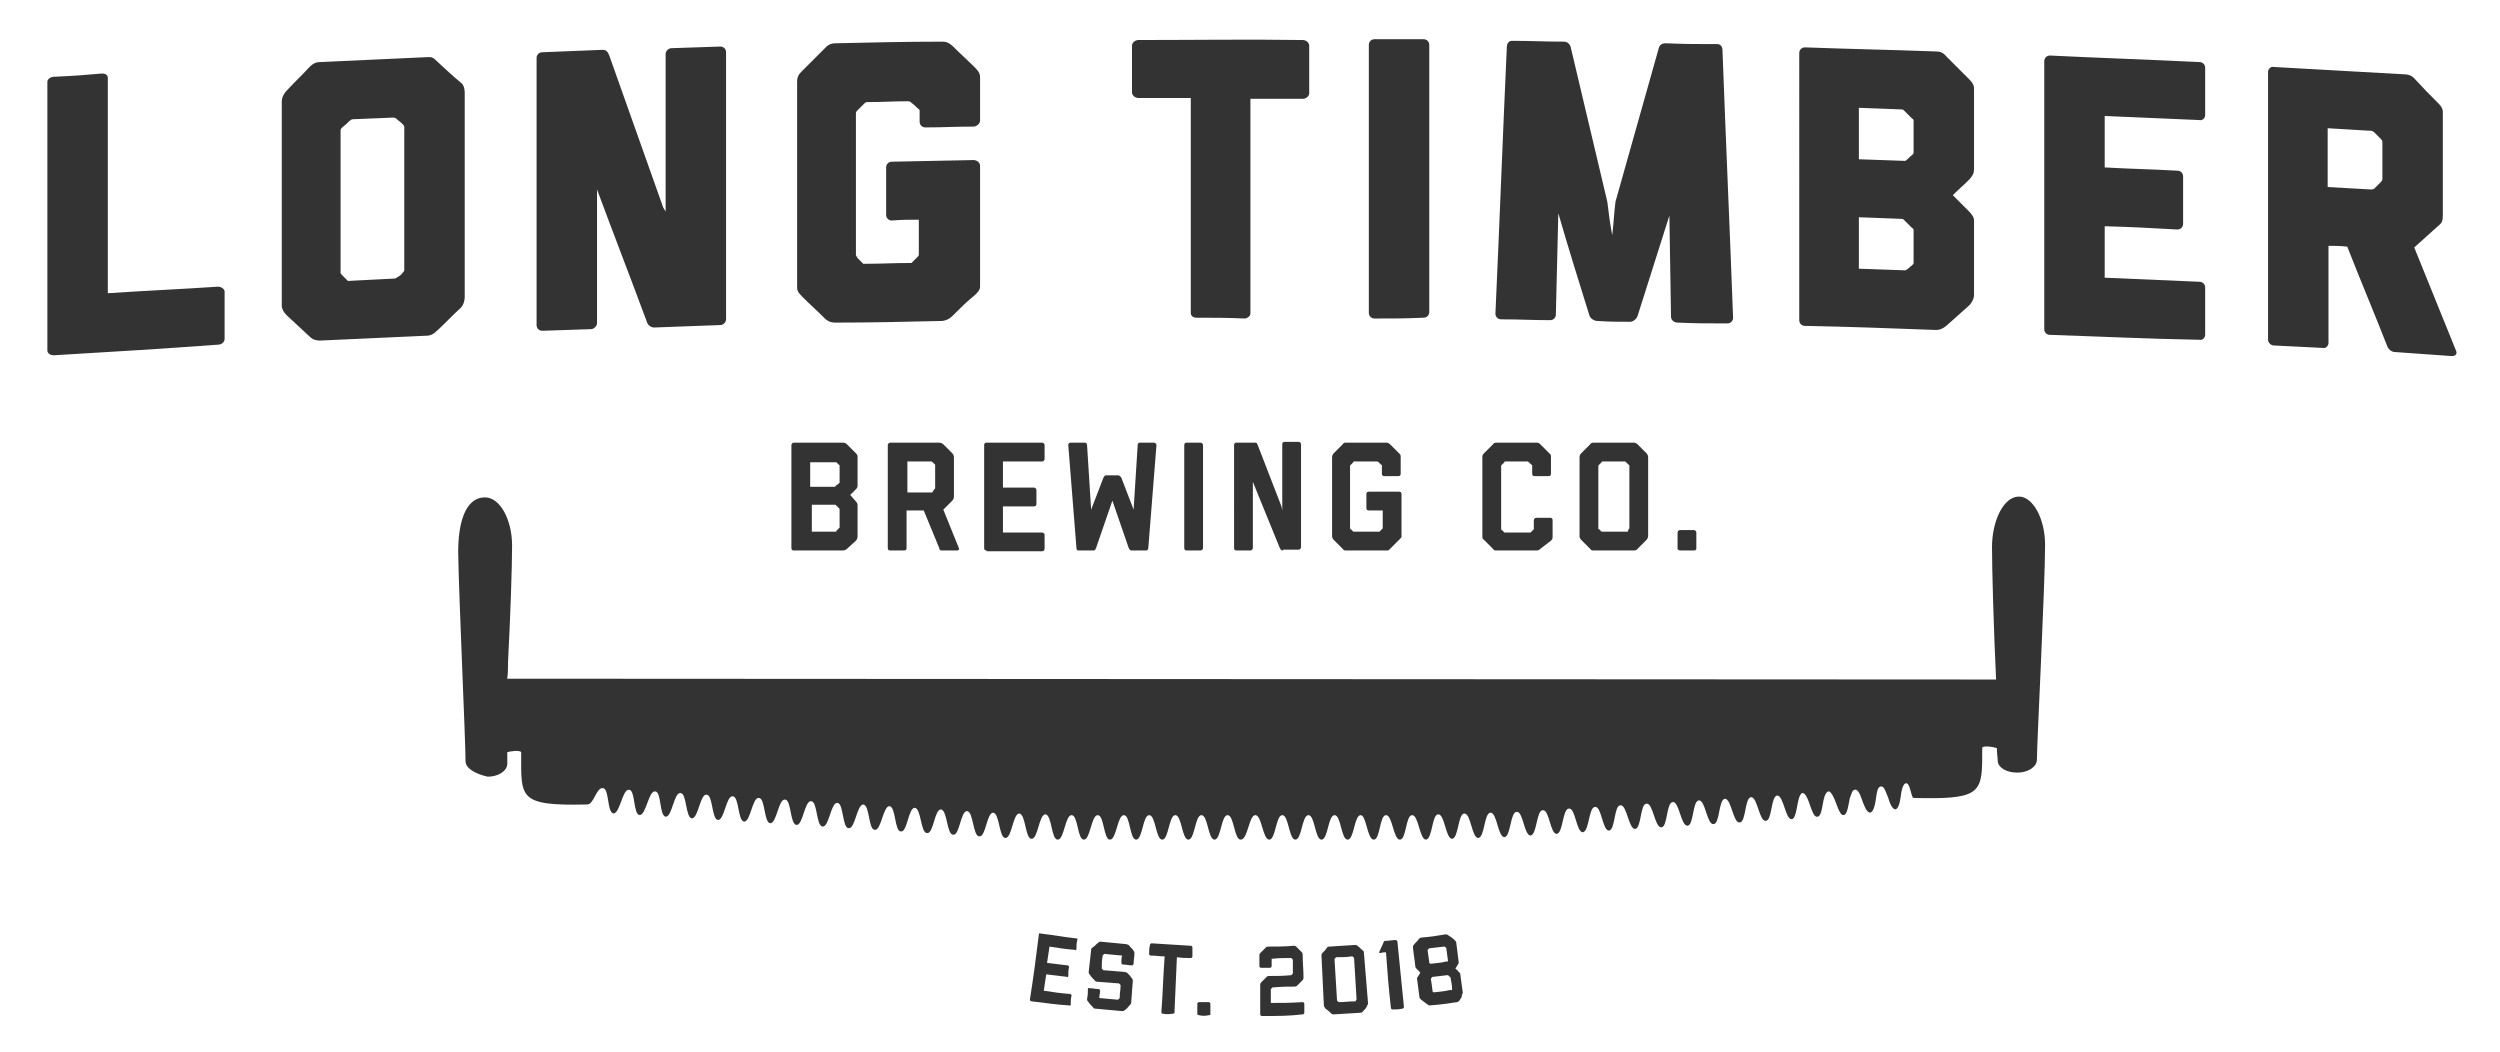 <?xml version="1.0" encoding="utf-8"?>
<!-- Generator: Adobe Illustrator 23.0.1, SVG Export Plug-In . SVG Version: 6.00 Build 0)  -->
<svg version="1.1" id="Layer_1" xmlns="http://www.w3.org/2000/svg" xmlns:xlink="http://www.w3.org/1999/xlink" x="0px" y="0px"
	 viewBox="0 0 306.1 128.8" style="enable-background:new 0 0 306.1 128.8;" xml:space="preserve">
<style type="text/css">
	.st0{fill:#333333;}
</style>
<g>
	<path class="st0" d="M153.3,67C153.3,67.4,153.2,66.6,153.3,67"/>
	<path class="st0" d="M250.4,66.7c0,5-1,24.3-1,26.3c0,0.9-1.1,1.6-2.4,1.6c-1.3,0-2.4-0.6-2.4-1.5c0-0.3-0.1-0.8-0.1-1.5
		c0,0,0,0,0,0c-0.2-0.1-1.8-0.4-1.8,0v0c0,0.4,0,0.8,0,1.1c0,4.5-0.5,5.2-8.4,5c-0.3,0-0.4-1.8-0.9-1.8c-0.4,0-0.6,0.9-0.7,1.8
		c-0.1,0.7-0.3,1.3-0.6,1.4c-0.4,0-0.7-0.7-0.9-1.4c-0.3-0.7-0.5-1.5-0.9-1.4c-0.4,0-0.5,0.7-0.6,1.4c-0.1,0.8-0.3,1.7-0.7,1.8
		c-0.5,0-0.8-1-1.1-1.8c-0.2-0.6-0.5-1.1-0.8-1c-0.3,0-0.4,0.5-0.6,1c-0.2,0.9-0.3,2.1-0.8,2.1c-0.5,0-0.8-1.4-1.2-2.2
		c-0.2-0.4-0.4-0.7-0.6-0.7c-0.2,0-0.4,0.3-0.5,0.6c-0.3,0.9-0.3,2.5-0.9,2.5c-0.6,0.1-0.9-1.9-1.4-2.6c-0.1-0.2-0.3-0.3-0.4-0.3
		c-0.1,0-0.2,0.1-0.3,0.3c-0.4,0.7-0.4,2.8-1,2.9c-0.8,0.1-1-2.9-1.8-2.9c-0.8,0.1-0.6,3.1-1.4,3.1c-0.8,0.1-1-2.9-1.8-2.9
		c-0.8,0.1-0.6,3.1-1.4,3.1c-0.8,0.1-1-2.9-1.8-2.9c-0.8,0.1-0.6,3.1-1.4,3.1c-0.8,0.1-1-3-1.8-2.9c-0.8,0.1-0.6,3.1-1.4,3.1
		c-0.8,0-1-3-1.8-2.9c-0.8,0.1-0.6,3.1-1.4,3.1c-0.8,0-1-3-1.8-2.9c-0.8,0-0.6,3-1.4,3.1c-0.8,0-1-3-1.8-2.9c-0.8,0-0.6,3-1.4,3.1
		c-0.8,0-0.9-3-1.7-2.9c-0.8,0-0.7,3-1.5,3.1c-0.8,0-0.9-3-1.7-2.9c-0.8,0-0.7,3-1.5,3.1c-0.8,0-0.9-3-1.7-2.9c-0.8,0-0.7,3-1.5,3.1
		c-0.8,0-0.9-3-1.7-2.9c-0.8,0-0.7,3-1.5,3.1c-0.8,0-0.9-3-1.7-3c-0.8,0-0.7,3-1.5,3.1c-0.8,0-0.9-3-1.7-3c-0.8,0-0.7,3-1.5,3.1
		c-0.8,0-0.9-3-1.7-3c-0.8,0-0.7,3-1.5,3.1c-0.8,0-0.9-3-1.7-3c-0.8,0-0.7,3-1.5,3c-0.8,0-0.9-3-1.7-3c-0.8,0-0.7,3-1.5,3
		c-0.8,0-0.9-3-1.6-3c-0.8,0-0.8,3-1.6,3c-0.8,0-0.8-3-1.6-3c-0.8,0-0.8,3-1.6,3c-0.8,0-0.8-3-1.6-3c-0.8,0-0.8,3-1.6,3
		c-0.8,0-0.8-3-1.6-3c-0.8,0-0.8,3-1.6,3c-0.8,0-0.9-3-1.7-3c-0.8,0-0.9,3-1.8,3c-0.8,0-0.8-3-1.6-3c-0.8,0-0.8,3-1.6,3
		c-0.8,0-0.8-3-1.6-3c-0.8,0-0.8,3-1.6,3c-0.8,0-0.8-3-1.6-3c-0.8,0-0.8,3-1.6,3c-0.8,0-0.8-3-1.6-3c-0.8,0-0.8,3-1.6,3
		c-0.8,0-0.7-3-1.5-3c-0.8,0-0.9,3-1.7,3c-0.8,0-0.7-3-1.5-3c-0.8,0-0.9,3-1.7,3c-0.8,0-0.7-3-1.5-3c-0.8,0-0.9,3-1.7,3
		c-0.8,0-0.7-3-1.5-3.1c-0.8,0-0.9,3-1.7,3c-0.8,0-0.7-3-1.5-3.1c-0.8,0-0.9,3-1.7,3c-0.8,0-0.7-3-1.5-3.1c-0.8,0-0.9,3-1.7,2.9
		c-0.8,0-0.7-3-1.5-3.1c-0.8,0-0.9,3-1.7,2.9c-0.8,0-0.7-3-1.5-3.1c-0.8,0-0.9,3-1.7,2.9c-0.8,0-0.7-3-1.5-3.1c-0.8,0-0.9,3-1.7,2.9
		c-0.8,0-0.6-3-1.4-3.1c-0.8,0-1,3-1.8,2.9c-0.8,0-0.6-3-1.4-3.1c-0.8,0-1,3-1.8,2.9c-0.8,0-0.6-3.1-1.4-3.1c-0.8,0-1,3-1.8,2.9
		c-0.8-0.1-0.6-3.1-1.4-3.1c-0.8-0.1-1,3-1.8,2.9c-0.8-0.1-0.6-3.1-1.4-3.1c-0.8-0.1-1,2.9-1.8,2.9c-0.8-0.1-0.6-3.1-1.4-3.1
		c-0.8-0.1-1,2.9-1.8,2.9c-0.8-0.1-0.6-3.1-1.4-3.1c-0.8-0.1-1,2.9-1.8,2.9c-0.8-0.1-0.6-3.1-1.4-3.1c-0.8-0.1-1,2.9-1.8,2.9
		c-0.8-0.1-0.6-3.1-1.4-3.1c-0.8-0.1-1,2.9-1.8,2.9c-0.8-0.1-0.5-3.1-1.3-3.1c-0.8-0.1-1.1,2.9-1.9,2.9c-0.8-0.1-0.5-3.1-1.3-3.1
		c-0.8-0.1-1.1,2.9-1.9,2.9c-0.8-0.1-0.5-3.1-1.3-3.1c-0.8-0.1-1.1,2-1.9,2c-8.5,0.2-8.1-0.8-8.1-6.3c0,0,0,0,0,0c0,0,0,0,0-0.1
		c-0.2-0.3-1.4-0.1-1.7,0c0,0.7,0,1.2,0,1.4c0,0.9-1.1,1.6-2.4,1.6C58,94.7,57,94,57,93.2c0-2.6-0.8-19.6-0.9-25.6
		c0-3.2,0.7-6.7,3.3-6.7c1.8,0,3.3,2.7,3.3,5.9c0,2.5-0.2,8.6-0.5,14.3c0,0.7,0,1.4-0.1,2l182.3,0.1c-0.3-6.3-0.5-13.6-0.5-16.2
		c0-3.2,1.4-6.2,3.3-6.2C248.9,60.8,250.4,63.5,250.4,66.7"/>
	<path class="st0" d="M6.6,43.5c-0.4,0-0.8-0.2-0.8-0.6V10c0-0.3,0.4-0.6,0.8-0.6c2.4-0.1,3.6-0.2,5.9-0.4c0.4,0,0.7,0.2,0.7,0.5
		v26.4c4.5-0.3,9-0.5,13.5-0.8c0.4,0,0.8,0.3,0.8,0.6v5.8c0,0.4-0.4,0.7-0.8,0.7C20,42.7,13.3,43.1,6.6,43.5"/>
	<path class="st0" d="M53.5,40.5c-0.4,0.4-0.8,0.6-1.2,0.6c-4.4,0.2-8.8,0.4-13.1,0.6c-0.5,0-0.9-0.1-1.3-0.5
		c-1.1-1-1.7-1.6-2.8-2.6c-0.4-0.4-0.6-0.8-0.6-1.2v-25c0-0.4,0.2-0.9,0.6-1.3c1.1-1.2,1.7-1.7,2.8-2.9c0.5-0.5,0.9-0.6,1.3-0.6
		c4.3-0.2,8.7-0.4,13-0.6c0.6,0,0.7-0.1,1.3,0.5c1.1,1,1.7,1.6,2.9,2.6c0.3,0.2,0.5,0.6,0.5,1.3v25c0,0.3-0.1,0.9-0.5,1.3
		C55.2,38.8,54.7,39.4,53.5,40.5 M49.3,33.4c0.2-0.2,0.2-0.3,0.2-0.3V15.6c0-0.1,0-0.2-0.2-0.4c-0.3-0.3-0.5-0.4-0.8-0.7
		c-0.2-0.1-0.3-0.1-0.4-0.1c-2,0.1-2.9,0.1-4.9,0.2c-0.2,0-0.2,0.1-0.4,0.2c-0.3,0.3-0.5,0.5-0.9,0.8c-0.2,0.2-0.2,0.3-0.2,0.4v17.4
		c0,0.1,0.1,0.2,0.2,0.3l0.7,0.7c2.3-0.1,3.5-0.2,5.8-0.3C48.9,33.8,49.1,33.7,49.3,33.4"/>
	<path class="st0" d="M80.1,40.1c-0.4,0-0.8-0.3-0.9-0.7c-2-5.4-4.1-10.8-6.1-16.2v16.4c0,0.3-0.4,0.7-0.7,0.7
		c-2.4,0.1-3.6,0.1-6,0.2c-0.4,0-0.7-0.3-0.7-0.7V7.1c0-0.4,0.3-0.7,0.7-0.7c2.9-0.1,4.4-0.2,7.4-0.3c0.4,0,0.6,0.2,0.8,0.7
		c2.2,6.2,4.4,12.4,6.6,18.6c0.1,0.2,0.2,0.3,0.3,0.5V6.6c0-0.4,0.4-0.7,0.7-0.7c2.4-0.1,3.6-0.1,6-0.2c0.4,0,0.7,0.3,0.7,0.7v32.7
		c0,0.3-0.3,0.7-0.7,0.7C84.9,39.9,83.3,40,80.1,40.1"/>
	<path class="st0" d="M116.6,38.7c-0.6,0.6-1.3,0.6-1.3,0.6c-4.3,0.1-8.7,0.2-13,0.2c-0.6,0-1-0.2-1.3-0.5c-1.1-1.1-1.7-1.6-2.8-2.7
		c-0.6-0.6-0.6-0.8-0.6-1.3V10c0-0.6,0.2-0.9,0.6-1.3c1.1-1.1,1.7-1.7,2.8-2.8c0.3-0.3,0.6-0.6,1.3-0.6c4.3-0.1,8.7-0.2,13-0.2
		c0.4,0,0.7,0,1.3,0.5c1.1,1.1,1.7,1.6,2.8,2.7c0.6,0.6,0.6,0.9,0.6,1.3v5.2c0,0.3-0.4,0.7-0.8,0.7c-2.4,0-3.6,0.1-5.9,0.1
		c-0.4,0-0.7-0.3-0.7-0.7v-1.3c0-0.1,0-0.2-0.2-0.3c-0.3-0.3-0.5-0.5-0.9-0.8c-0.1-0.1-0.3-0.1-0.4-0.1c-2,0-2.9,0.1-4.9,0.1
		c-0.1,0-0.2,0-0.4,0.2c-0.3,0.3-0.5,0.5-0.8,0.8c-0.2,0.2-0.2,0.3-0.2,0.4v17.3c0,0.1,0.1,0.2,0.2,0.4c0.3,0.3,0.4,0.4,0.7,0.7
		c2.4,0,3.5-0.1,5.9-0.1c0.3-0.3,0.4-0.4,0.7-0.7c0.1-0.1,0.2-0.2,0.2-0.3v-4.3c-1.3,0-2,0-3.3,0.1c-0.4,0-0.7-0.3-0.7-0.7v-5.8
		c0-0.4,0.3-0.7,0.7-0.7c4-0.1,6-0.1,10-0.2c0.4,0,0.8,0.3,0.8,0.7v14.8c0,0.4-0.3,0.7-0.6,1C118.3,37,117.7,37.6,116.6,38.7"/>
	<path class="st0" d="M146.5,38.9c-0.4,0-0.7-0.2-0.7-0.6V12c-2.6,0-3.8,0-6.4,0c-0.4,0-0.8-0.3-0.8-0.7V5.6c0-0.4,0.4-0.7,0.8-0.7
		c6.7,0,13.4-0.1,20.1,0c0.4,0,0.8,0.3,0.8,0.7v5.8c0,0.4-0.4,0.7-0.8,0.7c-2.6,0-3.8,0-6.4,0v26.3c0,0.3-0.4,0.6-0.7,0.6
		C150.1,38.9,148.9,38.9,146.5,38.9"/>
	<path class="st0" d="M168.3,39c-0.4,0-0.7-0.3-0.7-0.7V5.5c0-0.4,0.3-0.7,0.7-0.7c2.4,0,3.6,0,6,0c0.4,0,0.7,0.3,0.7,0.7v32.7
		c0,0.4-0.3,0.7-0.7,0.7C171.9,39,170.7,39,168.3,39"/>
	<path class="st0" d="M205.4,39.5c-0.4,0-0.8-0.3-0.8-0.7l-0.2-12.4c-1.3,4.1-2.6,8.2-3.9,12.3c-0.1,0.3-0.5,0.7-0.9,0.7
		c-1.6,0-2.4,0-4-0.1c-0.4,0-0.9-0.3-1-0.7c-1.3-4.2-2.6-8.3-3.8-12.5c-0.1,4.1-0.2,8.3-0.3,12.4c0,0.4-0.3,0.7-0.7,0.7
		c-2.4,0-3.6-0.1-6-0.1c-0.4,0-0.7-0.3-0.7-0.7c0.5-10.9,0.9-21.8,1.4-32.7c0-0.3,0.2-0.7,0.6-0.7c2.6,0,3.8,0.1,6.4,0.1
		c0.4,0,0.7,0.3,0.8,0.6c1.5,6.3,3,12.7,4.5,19c0.2,1.6,0.3,2.5,0.6,4.1c0.2-1.6,0.2-2.5,0.4-4.1c1.8-6.3,3.5-12.5,5.3-18.8
		c0.1-0.4,0.4-0.6,0.8-0.6c2.6,0.1,3.8,0.1,6.4,0.1c0.4,0,0.6,0.4,0.6,0.7c0.4,10.9,0.9,21.9,1.3,32.8c0,0.4-0.3,0.7-0.7,0.7
		C209,39.6,207.8,39.6,205.4,39.5"/>
	<path class="st0" d="M238.3,39.9c-0.4,0.3-0.7,0.5-1.3,0.5c-5.3-0.2-10.7-0.4-16-0.5c-0.4,0-0.7-0.3-0.7-0.7V6.5
		c0-0.4,0.3-0.7,0.7-0.7c5.3,0.2,10.7,0.3,16,0.5c0.5,0,0.9,0.1,1.3,0.6c1.1,1.1,1.7,1.7,2.8,2.8c0.6,0.6,0.6,0.9,0.6,1.3v9.7
		c0,0.5-0.2,0.9-0.6,1.3c-0.8,0.8-1.2,1.1-2,1.9c0.8,0.8,1.2,1.2,2,2c0.4,0.4,0.6,0.8,0.6,1v9.2c0,0.5-0.3,1-0.6,1.3
		C240,38.4,239.4,38.9,238.3,39.9 M234.1,19c0.1-0.1,0.2-0.2,0.2-0.3v-3.9c0-0.1,0-0.2-0.2-0.3c-0.3-0.3-0.5-0.5-0.9-0.9
		c-0.1-0.1-0.2-0.2-0.3-0.2c-2.1-0.1-3.2-0.1-5.3-0.2v6.3c2.3,0.1,3.4,0.1,5.7,0.2C233.7,19.4,233.8,19.2,234.1,19 M234.1,32.5
		c0.1-0.1,0.2-0.2,0.2-0.3v-4c0-0.1,0-0.2-0.2-0.3c-0.3-0.3-0.5-0.5-0.9-0.9c-0.1-0.1-0.2-0.2-0.3-0.2c-2.1-0.1-3.2-0.1-5.3-0.2v6.3
		c2.3,0.1,3.4,0.1,5.7,0.2C233.7,32.9,233.8,32.7,234.1,32.5"/>
	<path class="st0" d="M251,41c-0.4,0-0.7-0.3-0.7-0.7V7.5c0-0.4,0.3-0.7,0.7-0.7c6.1,0.3,12.2,0.5,18.3,0.8c0.4,0,0.7,0.3,0.7,0.7
		v5.8c0,0.4-0.4,0.7-0.7,0.6c-4.6-0.2-7-0.3-11.6-0.5v6.3c3.6,0.2,5.3,0.2,8.9,0.4c0.4,0,0.7,0.3,0.7,0.7v5.8c0,0.4-0.3,0.7-0.7,0.7
		c-3.6-0.2-5.3-0.3-8.9-0.4v6.3c4.7,0.2,7,0.3,11.6,0.5c0.4,0,0.7,0.3,0.7,0.7v5.8c0,0.4-0.4,0.7-0.7,0.6
		C263.2,41.5,257.1,41.2,251,41"/>
	<path class="st0" d="M293.2,43.1c-0.4,0-0.8-0.4-0.9-0.7c-1.6-4.1-3.3-8.1-4.9-12.2c-0.9-0.1-1.4-0.1-2.3-0.1V42
		c0,0.3-0.3,0.7-0.7,0.6c-2.4-0.1-3.6-0.2-6-0.3c-0.4,0-0.7-0.4-0.7-0.7V8.8c0-0.4,0.4-0.7,0.7-0.6c5.3,0.3,10.7,0.6,16,0.9
		c0.5,0,1,0.2,1.3,0.6c1.1,1.2,1.7,1.8,2.9,3c0.6,0.6,0.5,1,0.5,1.4v12.3c0,0.6-0.1,0.9-0.5,1.2c-1.2,1.1-1.8,1.6-3,2.7
		c1.7,4.2,3.4,8.4,5.1,12.6c0.2,0.4,0,0.7-0.5,0.7C297.4,43.4,296,43.3,293.2,43.1 M291.5,22.3c0.1-0.1,0.2-0.2,0.2-0.4v-4.4
		c0-0.2,0-0.3-0.2-0.5c-0.3-0.3-0.5-0.5-0.8-0.8c-0.2-0.2-0.4-0.2-0.7-0.2c-2-0.1-3-0.2-5-0.3v7.2c2.1,0.1,3.2,0.2,5.3,0.3
		c0.1,0,0.2,0,0.4-0.1C291,22.8,291.2,22.6,291.5,22.3"/>
	<path class="st0" d="M103.7,67.2c-0.1,0.1-0.3,0.2-0.5,0.2h-6c-0.2,0-0.3-0.1-0.3-0.3V54.5c0-0.1,0.1-0.3,0.3-0.3h6
		c0.1,0,0.3,0,0.5,0.2l1.1,1.1c0.2,0.2,0.2,0.3,0.2,0.5v3.4c0,0.2,0,0.3-0.2,0.5l-0.7,0.7l0.7,0.8c0.2,0.2,0.2,0.4,0.2,0.5v3.8
		c0,0.2-0.1,0.4-0.2,0.5L103.7,67.2z M102.7,59.2c0,0,0.1-0.1,0.1-0.1v-2.1c0,0,0-0.1-0.1-0.1l-0.3-0.3h-3.2v3h3
		c0.1,0,0.1,0,0.1-0.1L102.7,59.2z M102.7,64.7c0.1-0.1,0.1-0.1,0.1-0.1v-2.3l-0.1-0.1l-0.3-0.3c-0.1-0.1-0.1-0.1-0.1-0.1h-2.9v3.3
		h2.9c0.1,0,0.1,0,0.1-0.1L102.7,64.7z"/>
	<path class="st0" d="M115.3,67.4c-0.2,0-0.3-0.1-0.3-0.3l-1.9-4.6H111v4.6c0,0.2-0.1,0.3-0.3,0.3H109c-0.2,0-0.3-0.1-0.3-0.3V54.5
		c0-0.1,0.1-0.3,0.3-0.3h6c0,0,0.3,0,0.5,0.2l1.1,1.1c0.2,0.2,0.2,0.5,0.2,0.5v4.8c0,0.2-0.1,0.4-0.2,0.5l-1.1,1.1l1.9,4.7
		c0.1,0.1,0,0.3-0.2,0.3H115.3z M114.4,59.9c0.1-0.1,0.1-0.1,0.1-0.1V57c0,0,0-0.1,0-0.1l-0.3-0.3c-0.1,0-0.1-0.1-0.1-0.1h-3v3.8h3
		c0,0,0.1,0,0.1-0.1L114.4,59.9z"/>
	<path class="st0" d="M120.8,67.4c-0.2,0-0.3-0.1-0.3-0.3V54.5c0-0.2,0.1-0.3,0.3-0.3h6.8c0.1,0,0.3,0.1,0.3,0.3v1.7
		c0,0.1-0.1,0.3-0.3,0.3h-4.8v3.2h3.8c0.1,0,0.3,0.1,0.3,0.3v1.7c0,0.2-0.1,0.3-0.3,0.3h-3.8v3.2h4.8c0.1,0,0.3,0.1,0.3,0.3v1.7
		c0,0.1-0.1,0.3-0.3,0.3H120.8z"/>
	<path class="st0" d="M138.5,67.4c-0.1,0-0.2-0.1-0.3-0.3l-2-5.8l-2,5.8c-0.1,0.2-0.1,0.3-0.3,0.3H132c-0.1,0-0.2-0.1-0.2-0.3
		l-1-12.6c0-0.2,0.1-0.3,0.3-0.3h1.7c0.2,0,0.3,0.1,0.3,0.3l0.5,7.9l1.5-3.9c0.1-0.2,0.2-0.3,0.3-0.3h1.5c0.1,0,0.3,0.1,0.4,0.3
		l1.5,3.9l0.5-7.9c0-0.2,0.1-0.3,0.3-0.3h1.7c0.1,0,0.3,0.1,0.3,0.3l-1,12.6c0,0.1-0.1,0.3-0.2,0.3H138.5z"/>
	<path class="st0" d="M145.3,67.4c-0.2,0-0.3-0.1-0.3-0.3V54.5c0-0.2,0.1-0.3,0.3-0.3h1.7c0.1,0,0.3,0.1,0.3,0.3v12.6
		c0,0.1-0.1,0.3-0.3,0.3H145.3z"/>
	<path class="st0" d="M157.1,67.4c-0.2,0-0.3-0.1-0.4-0.3l-3.3-8.1v8.1c0,0.1-0.1,0.3-0.3,0.3h-1.7c-0.2,0-0.3-0.1-0.3-0.3V54.5
		c0-0.2,0.1-0.3,0.3-0.3h2.3c0.2,0,0.2,0.1,0.3,0.3l2.9,7.5l0.1,0.5v-8.1c0-0.2,0.1-0.3,0.3-0.3h1.7c0.1,0,0.3,0.1,0.3,0.3v12.6
		c0,0.1-0.1,0.3-0.3,0.3H157.1z"/>
	<path class="st0" d="M170.2,67.2c-0.2,0.2-0.2,0.2-0.4,0.2h-5c-0.1,0-0.3,0-0.4-0.2l-1.1-1.1c-0.2-0.2-0.2-0.4-0.2-0.4V56
		c0-0.2,0.1-0.4,0.2-0.5l1.1-1.1c0.1-0.2,0.2-0.2,0.5-0.2h4.8c0.1,0,0.3,0,0.5,0.2l1.1,1.1c0.2,0.2,0.2,0.2,0.2,0.5v2
		c0,0.2-0.1,0.3-0.3,0.3h-1.7c-0.2,0-0.3-0.1-0.3-0.3v-1c0-0.1,0-0.1-0.1-0.1l-0.3-0.3c0,0-0.1-0.1-0.2-0.1h-2.8
		c-0.1,0-0.1,0-0.1,0.1l-0.3,0.3c0,0-0.1,0.1-0.1,0.1v7.7c0,0,0,0.1,0.1,0.1l0.3,0.3h3.2l0.3-0.3c0,0,0.1-0.1,0.1-0.1v-2.2h-1.7
		c-0.2,0-0.3-0.1-0.3-0.3v-1.7c0-0.2,0.1-0.3,0.3-0.3h3.7c0.2,0,0.3,0.1,0.3,0.3v5.2c0,0.1-0.1,0.2-0.2,0.3L170.2,67.2z"/>
	<path class="st0" d="M188.6,67.2c-0.1,0.1-0.2,0.2-0.5,0.2h-4.9c-0.1,0-0.3,0-0.4-0.2l-1.1-1.1c-0.2-0.1-0.2-0.3-0.2-0.4V56
		c0-0.2,0-0.3,0.2-0.5l1.1-1.1c0.1-0.2,0.3-0.2,0.5-0.2h4.8c0.2,0,0.3,0,0.5,0.2l1.1,1.1c0.2,0.2,0.2,0.2,0.2,0.5v2
		c0,0.2-0.1,0.3-0.3,0.3h-1.7c-0.2,0-0.3-0.1-0.3-0.3v-1c0-0.1,0-0.1-0.1-0.1l-0.3-0.3c-0.1,0-0.1-0.1-0.1-0.1h-2.8
		c-0.1,0-0.1,0-0.1,0.1l-0.3,0.3c0,0-0.1,0.1-0.1,0.1v7.7c0,0.1,0,0.2,0.1,0.2l0.3,0.3h3.2l0.3-0.3c0,0,0.1-0.1,0.1-0.1v-1.1
		c0-0.1,0.1-0.3,0.3-0.3h1.7c0.2,0,0.3,0.1,0.3,0.3v2c0,0.2,0,0.3-0.2,0.5L188.6,67.2z"/>
	<path class="st0" d="M200.5,67.2c-0.1,0.2-0.4,0.2-0.6,0.2h-4.8c-0.1,0-0.3,0-0.4-0.2l-1.1-1.1c-0.2-0.2-0.2-0.4-0.2-0.4v-9.7
		c0-0.1,0-0.3,0.2-0.5l1.1-1.1c0.1-0.2,0.3-0.2,0.5-0.2h4.8c0.1,0,0.3,0,0.5,0.2l1.1,1.1c0.1,0.1,0.2,0.3,0.2,0.5v9.6
		c0,0.2-0.1,0.4-0.2,0.5L200.5,67.2z M199.4,64.8c0,0,0.1-0.1,0.1-0.1V57c0,0,0-0.1-0.1-0.1l-0.3-0.3c0,0-0.1-0.1-0.1-0.1h-2.8
		c0,0-0.1,0-0.1,0.1l-0.3,0.3c-0.1,0.1-0.1,0.1-0.1,0.1v7.7c0,0.1,0,0.1,0.1,0.1l0.3,0.3h3.2L199.4,64.8z"/>
	<path class="st0" d="M205.7,67.4c-0.1,0-0.3-0.1-0.3-0.2v-2c0-0.1,0.1-0.3,0.3-0.3h1.7c0.1,0,0.3,0.1,0.3,0.3v2
		c0,0.1-0.1,0.2-0.3,0.2H205.7z"/>
	<path class="st0" d="M126.3,122.6c-0.1,0-0.2-0.1-0.2-0.2c0.5-3.2,0.7-4.8,1.1-8c0-0.1,0.1-0.2,0.2-0.1c1.7,0.2,2.6,0.4,4.4,0.6
		c0.1,0,0.2,0.1,0.1,0.2c-0.1,0.4-0.1,0.7-0.1,1.1c0,0.1-0.1,0.2-0.2,0.1c-1.2-0.1-1.9-0.2-3.1-0.4c-0.1,0.8-0.2,1.2-0.3,2
		c1,0.1,1.5,0.2,2.5,0.3c0.1,0,0.2,0.1,0.2,0.2c-0.1,0.4-0.1,0.7-0.1,1.1c0,0.1-0.1,0.2-0.2,0.1c-1-0.1-1.5-0.2-2.5-0.3
		c-0.1,0.8-0.2,1.2-0.3,2c1.3,0.2,1.9,0.3,3.2,0.4c0.1,0,0.2,0.1,0.2,0.2c-0.1,0.4-0.1,0.7-0.1,1.1c0,0.1-0.1,0.2-0.2,0.1
		C129.1,123,128.1,122.8,126.3,122.6"/>
	<path class="st0" d="M137.7,123.7c-0.1,0.1-0.2,0.1-0.3,0.1c-1.3-0.1-2-0.2-3.3-0.3c-0.2,0-0.2-0.1-0.3-0.2
		c-0.3-0.3-0.4-0.4-0.6-0.7c-0.1-0.1-0.1-0.2-0.1-0.3c0.1-0.5,0.1-0.7,0.1-1.2c0-0.1,0.1-0.2,0.2-0.1c0.5,0,0.7,0.1,1.1,0.1
		c0.1,0,0.2,0.1,0.2,0.2c0,0.3-0.1,0.5-0.1,0.9c0.9,0.1,1.3,0.1,2.2,0.2c0,0,0,0,0.1,0c0.1-0.1,0.1-0.1,0.2-0.2c0,0,0-0.1,0-0.1
		c0-0.6,0.1-0.8,0.1-1.4c0,0,0-0.1,0-0.1c-0.1-0.1-0.1-0.1-0.2-0.2c0,0,0,0-0.1,0c-1-0.1-1.5-0.1-2.6-0.2c0,0-0.2,0-0.3-0.2
		c-0.3-0.3-0.4-0.4-0.6-0.7c-0.1-0.1-0.1-0.2-0.1-0.3c0.1-1.1,0.2-1.6,0.3-2.7c0-0.1,0-0.2,0.2-0.3c0.3-0.2,0.4-0.4,0.7-0.6
		c0.1-0.1,0.1-0.1,0.3-0.1c1.2,0.1,1.9,0.2,3.1,0.3c0.1,0,0.2,0.1,0.3,0.1c0.2,0.3,0.4,0.4,0.6,0.7c0.1,0.2,0.1,0.2,0.1,0.3
		c0,0.5-0.1,0.8-0.1,1.3c0,0.1-0.1,0.2-0.2,0.2c-0.4,0-0.7-0.1-1.1-0.1c-0.1,0-0.2-0.1-0.2-0.2c0-0.4,0-0.6,0.1-0.9
		c-0.9-0.1-1.3-0.1-2.1-0.2c0,0-0.1,0-0.1,0c-0.1,0.1-0.1,0.1-0.2,0.2c0,0,0,0.1,0,0.1c-0.1,0.6-0.1,0.8-0.1,1.4c0,0,0,0.1,0,0.1
		c0.1,0.1,0.1,0.1,0.2,0.2c0,0,0.1,0,0.1,0c1,0.1,1.5,0.1,2.5,0.2c0.1,0,0.2,0.1,0.3,0.1c0.3,0.3,0.4,0.4,0.6,0.7
		c0.1,0.1,0.1,0.2,0.1,0.3c-0.1,1.1-0.1,1.6-0.2,2.7c0,0.1-0.1,0.2-0.2,0.3C138.1,123.3,138,123.5,137.7,123.7"/>
	<path class="st0" d="M142.3,124.1c-0.1,0-0.1-0.1-0.1-0.2c0.2-2.7,0.2-4.1,0.4-6.8c-0.7,0-1-0.1-1.7-0.1c-0.1,0-0.2-0.1-0.2-0.2
		c0-0.4,0-0.7,0.1-1.1c0-0.1,0.1-0.2,0.2-0.2c1.9,0.1,2.9,0.2,4.8,0.3c0.1,0,0.2,0.1,0.2,0.2c0,0.4,0,0.7,0,1.1
		c0,0.1-0.1,0.2-0.2,0.2c-0.7,0-1,0-1.7-0.1c-0.1,2.7-0.2,4.1-0.3,6.8c0,0.1-0.1,0.1-0.1,0.1C143,124.2,142.8,124.2,142.3,124.1"/>
	<path class="st0" d="M146.8,124.3c-0.1,0-0.2-0.1-0.2-0.1c0-0.5,0-0.8,0-1.3c0-0.1,0.1-0.2,0.2-0.2c0.5,0,0.7,0,1.2,0
		c0.1,0,0.2,0.1,0.2,0.2c0,0.5,0,0.8,0,1.3c0,0.1-0.1,0.1-0.2,0.1C147.5,124.4,147.3,124.4,146.8,124.3"/>
	<path class="st0" d="M154.5,124.4c-0.1,0-0.2-0.1-0.2-0.2c0-1.4,0-2.1,0-3.6c0-0.2,0.1-0.3,0.1-0.3c0.3-0.3,0.4-0.4,0.7-0.7
		c0.1-0.1,0.2-0.1,0.3-0.1c1.1,0,1.6,0,2.7-0.1c0.1-0.1,0.1-0.1,0.2-0.2c0,0,0-0.1,0-0.1c0-0.6,0-0.9,0-1.5c0,0,0,0,0-0.1
		c-0.1-0.1-0.1-0.1-0.2-0.2c0,0,0,0-0.1,0c-0.9,0-1.4,0-2.3,0.1c0,0.4,0,0.5,0,0.9c0,0.1-0.1,0.2-0.2,0.2c-0.5,0-0.7,0-1.1,0
		c-0.1,0-0.2-0.1-0.2-0.2c0-0.5,0-0.8,0-1.3c0-0.1,0-0.2,0.1-0.3c0.3-0.3,0.4-0.4,0.7-0.7c0.1-0.1,0.2-0.1,0.3-0.1
		c1.3,0,1.9,0,3.1-0.1c0.1,0,0.2,0,0.3,0.1c0.3,0.3,0.4,0.4,0.7,0.7c0.1,0.1,0.1,0.3,0.1,0.3c0,1.1,0.1,1.7,0.1,2.8
		c0,0,0,0.2-0.1,0.3c-0.3,0.3-0.4,0.4-0.7,0.7c-0.1,0.1-0.3,0.1-0.3,0.1c-1,0-1.5,0-2.6,0.1c0,0,0,0-0.1,0c-0.1,0.1-0.1,0.1-0.2,0.2
		c0,0,0,0,0,0.1c0,0.6,0,1,0,1.6c1.5,0,2.3,0,3.9-0.1c0.1,0,0.2,0.1,0.2,0.2c0,0.4,0,0.7,0,1.1c0,0.1-0.1,0.2-0.2,0.2
		C157.7,124.4,156.6,124.4,154.5,124.4"/>
	<path class="st0" d="M166.9,123.8c-0.1,0.2-0.3,0.2-0.3,0.2c-1.3,0.1-2,0.1-3.3,0.2c-0.2,0-0.3-0.1-0.3-0.1
		c-0.3-0.3-0.4-0.4-0.7-0.6c-0.1-0.1-0.1-0.2-0.2-0.3c-0.1-2.5-0.2-3.7-0.3-6.2c0-0.1,0-0.2,0.1-0.3c0.3-0.3,0.4-0.4,0.6-0.7
		c0.1-0.1,0.2-0.1,0.3-0.1c1.2-0.1,1.9-0.1,3.1-0.2c0.1,0,0.2,0,0.3,0.1c0.3,0.2,0.4,0.4,0.7,0.6c0.1,0.1,0.1,0.2,0.1,0.3
		c0.2,2.5,0.3,3.7,0.5,6.1c0,0.1,0,0.2-0.1,0.3C167.3,123.4,167.2,123.5,166.9,123.8 M166.1,122.4
		C166.1,122.3,166.1,122.3,166.1,122.4c-0.1-2-0.2-3-0.3-5c0,0,0-0.1,0-0.1c-0.1-0.1-0.1-0.1-0.2-0.2c0,0-0.1,0-0.1,0
		c-0.7,0.1-1.1,0.1-1.8,0.1c0,0,0,0-0.1,0c-0.1,0.1-0.1,0.1-0.2,0.2c0,0,0,0,0,0.1c0.1,2,0.2,2.9,0.3,4.9c0,0,0,0.1,0,0.1l0.2,0.2
		c0.8,0,1.3-0.1,2.1-0.1C166,122.5,166,122.4,166.1,122.4"/>
	<path class="st0" d="M170.5,123.6c-0.1,0-0.2-0.1-0.2-0.2c-0.3-2.7-0.4-4.1-0.6-6.8c-0.3,0-0.4,0-0.7,0.1c-0.1,0-0.2-0.1-0.1-0.2
		c0.2-0.4,0.3-0.7,0.5-1.1c0-0.1,0.1-0.2,0.2-0.2c0.5,0,0.8-0.1,1.3-0.1c0.1,0,0.2,0.1,0.2,0.2c0.3,3.2,0.5,4.8,0.8,8
		c0,0.1-0.1,0.2-0.2,0.2C171.2,123.6,171,123.6,170.5,123.6"/>
	<path class="st0" d="M178.7,122.5c-0.1,0.1-0.2,0.2-0.3,0.2c-1.3,0.2-2,0.3-3.3,0.4c-0.1,0-0.2,0-0.3-0.1c-0.3-0.2-0.5-0.4-0.8-0.6
		c-0.1-0.1-0.2-0.2-0.2-0.3c-0.1-0.9-0.2-1.4-0.3-2.3c0-0.1,0-0.1,0.1-0.2c0.1-0.2,0.2-0.3,0.3-0.5c-0.2-0.2-0.2-0.3-0.4-0.4
		c-0.1-0.2-0.2-0.2-0.2-0.3c-0.1-1-0.2-1.4-0.3-2.4c0-0.2,0-0.2,0.1-0.3c0.2-0.3,0.4-0.4,0.6-0.7c0.1-0.1,0.2-0.2,0.3-0.2
		c1.2-0.1,1.8-0.2,3-0.4c0,0,0.2,0,0.3,0.1c0.3,0.2,0.5,0.3,0.8,0.6c0.1,0.1,0.2,0.2,0.2,0.3c0.1,0.9,0.2,1.4,0.3,2.4
		c0,0.1,0,0.2-0.1,0.3c-0.1,0.2-0.2,0.3-0.3,0.5c0.2,0.2,0.3,0.2,0.4,0.4c0.1,0.1,0.2,0.1,0.2,0.3c0.1,0.9,0.2,1.3,0.3,2.2
		c0,0,0,0.2-0.1,0.3C179,122.1,178.9,122.2,178.7,122.5 M177.3,117.7C177.3,117.6,177.3,117.6,177.3,117.7c-0.1-0.6-0.1-0.9-0.2-1.5
		c0,0,0,0,0-0.1c-0.1-0.1-0.1-0.1-0.2-0.2c0,0-0.1,0-0.1,0c-0.7,0.1-1,0.1-1.7,0.2c0,0,0,0-0.1,0c-0.1,0.1-0.1,0.1-0.2,0.2
		c0,0,0,0.1,0,0.1c0.1,0.6,0.1,0.8,0.2,1.4c0,0,0,0.1,0,0.1c0.1,0.1,0.1,0.1,0.2,0.1c0.8-0.1,1.2-0.1,2-0.3
		C177.2,117.8,177.2,117.7,177.3,117.7 M177.8,121.2C177.8,121.1,177.8,121.1,177.8,121.2c0-0.6-0.1-0.9-0.2-1.5c0,0,0-0.1-0.1-0.1
		c-0.1-0.1-0.1-0.1-0.2-0.2c0,0-0.1,0-0.1,0c-0.7,0.1-1,0.1-1.7,0.2c0,0-0.1,0-0.1,0c-0.1,0.1-0.1,0.1-0.2,0.2c0,0,0,0.1,0,0.1
		c0.1,0.5,0.1,0.8,0.2,1.4c0,0,0,0.1,0,0.1c0.1,0.1,0.1,0.1,0.2,0.1c0.8-0.1,1.2-0.1,2-0.3C177.7,121.3,177.7,121.2,177.8,121.2"/>
</g>
</svg>
